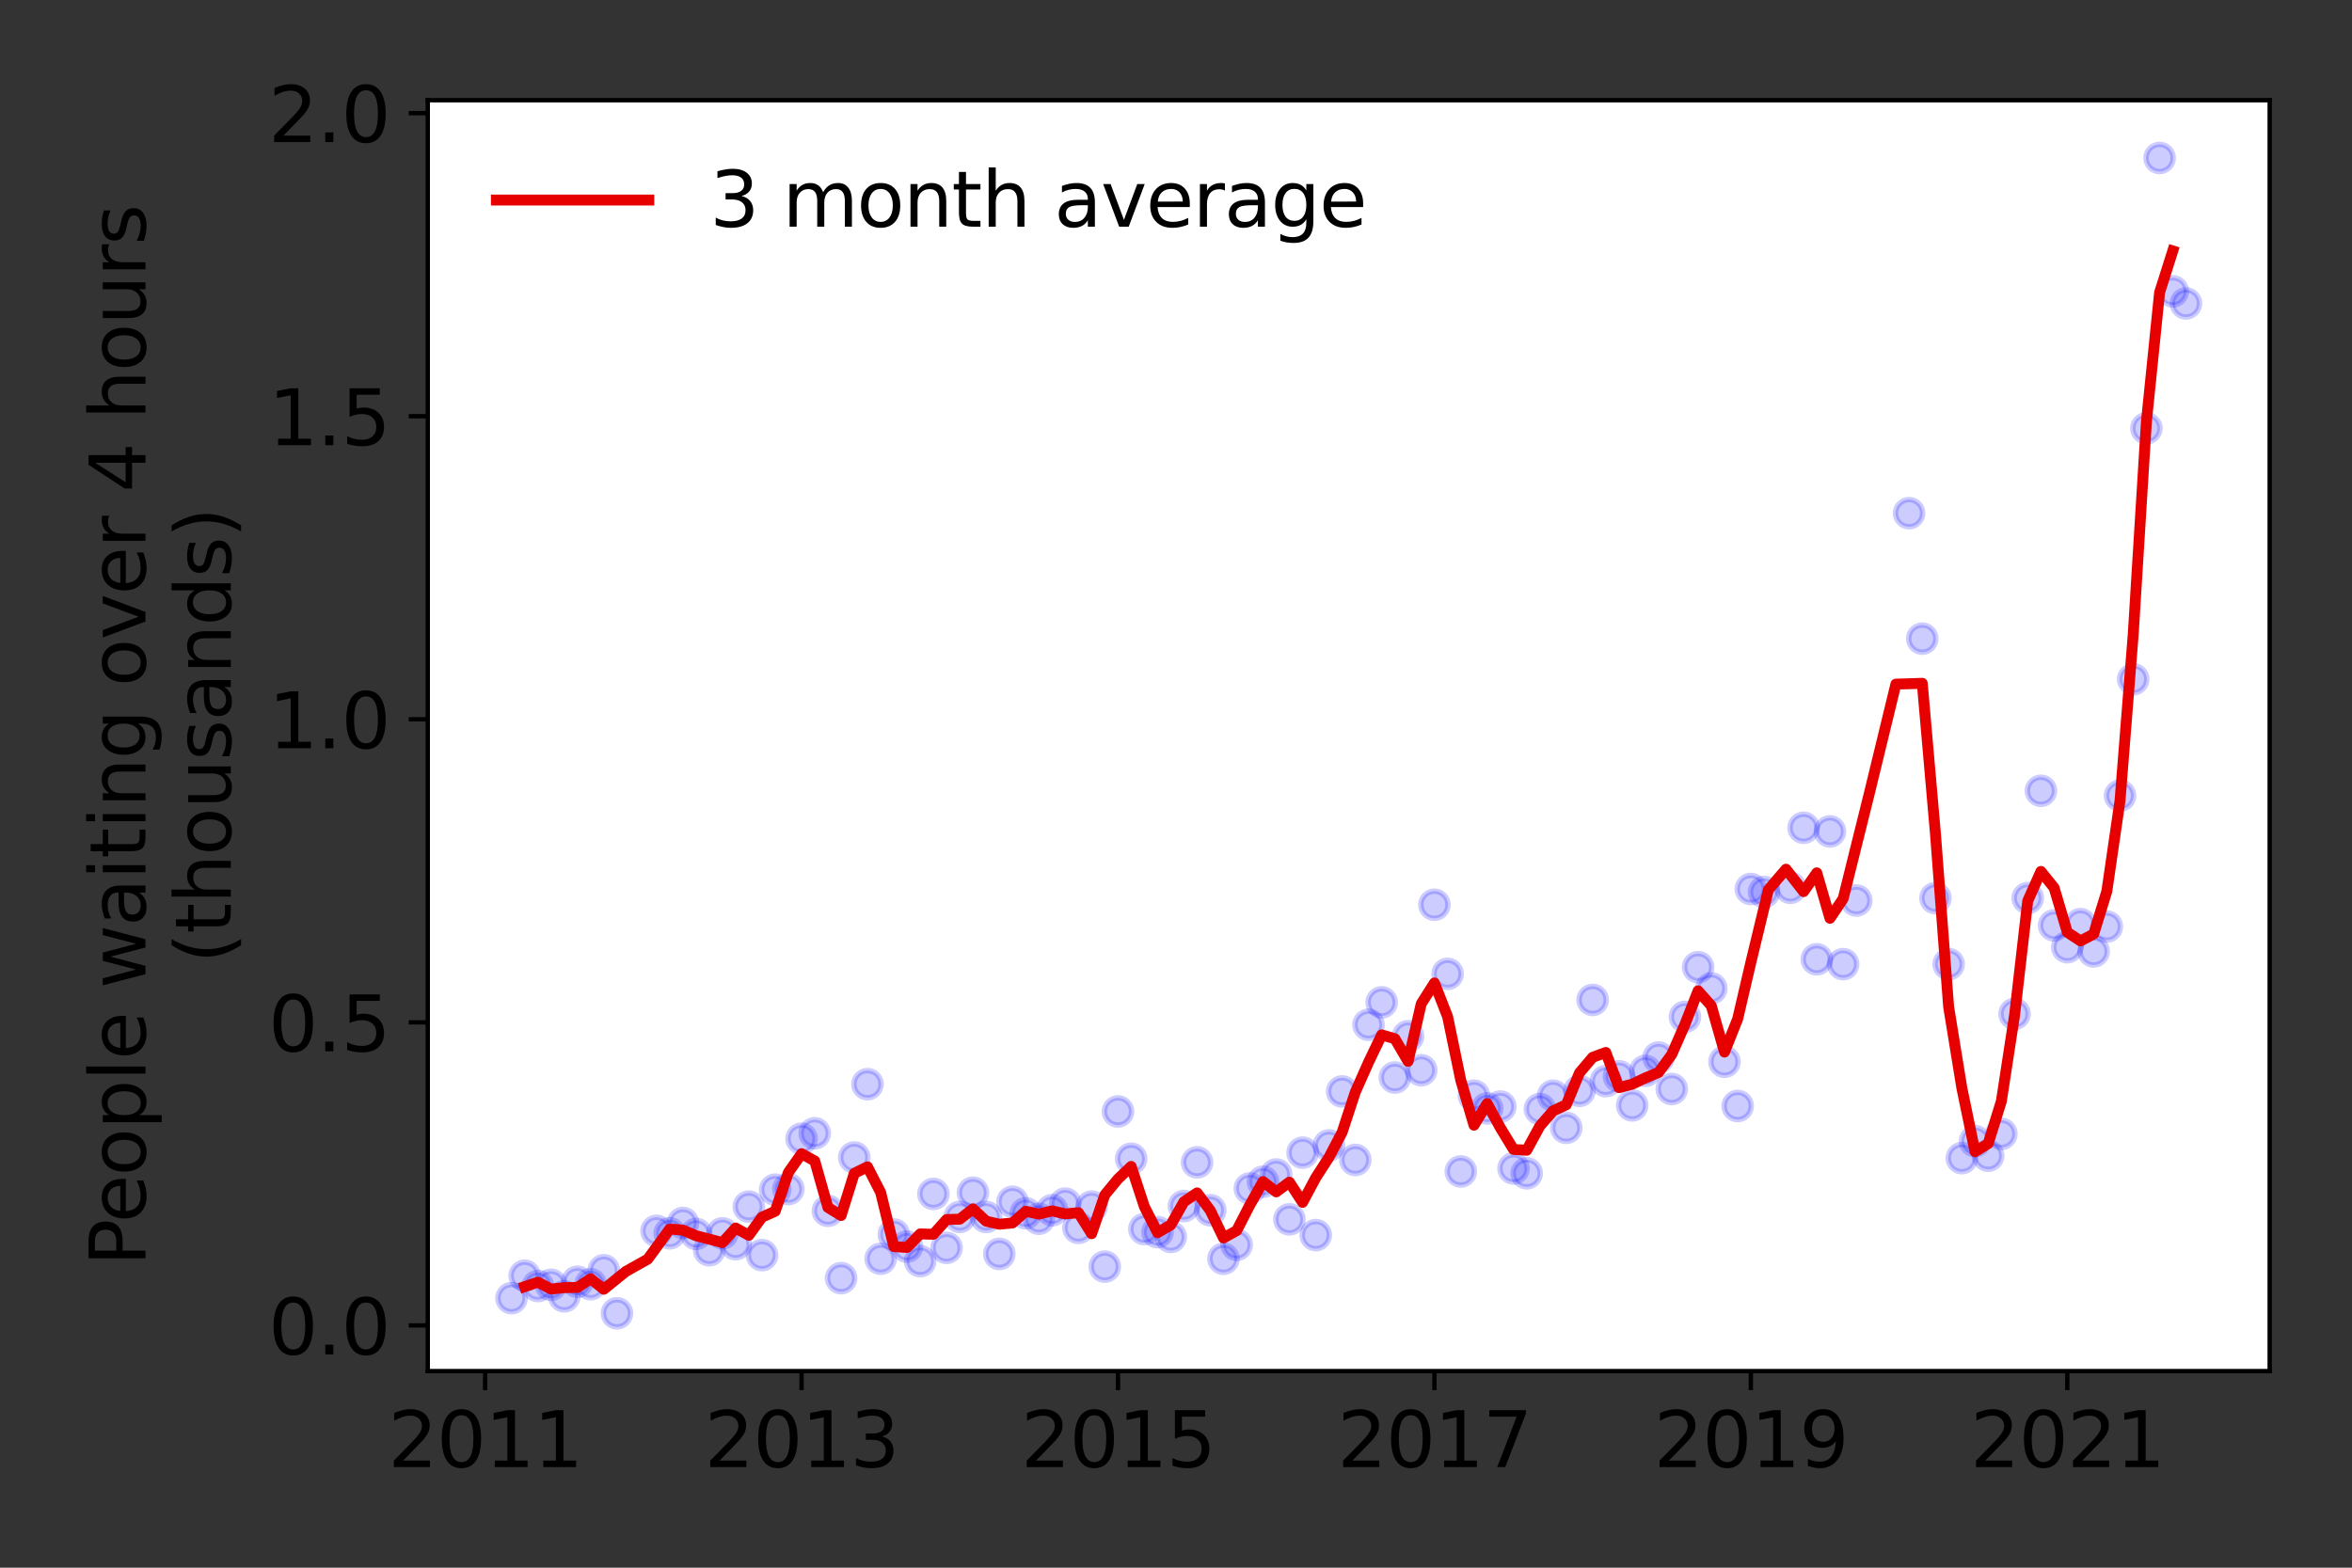 <?xml version="1.0" encoding="utf-8" standalone="no"?>
<!DOCTYPE svg PUBLIC "-//W3C//DTD SVG 1.1//EN"
  "http://www.w3.org/Graphics/SVG/1.1/DTD/svg11.dtd">
<svg height="288pt" version="1.1" viewBox="0 0 432 288" width="432pt" xmlns="http://www.w3.org/2000/svg" xmlns:xlink="http://www.w3.org/1999/xlink">
 <rect x="0" y="0" width="432" height="288" fill="#333333" stroke="none"/>
 <defs>
  <style type="text/css">*{stroke-linecap:butt;stroke-linejoin:round;}</style>
 </defs>
 <g id="figure_1">
  <g id="patch_1">
   <path d="M 0 288 
L 432 288 
L 432 0 
L 0 0 
z
" style="fill:none;"/>
  </g>
  <g id="axes_1">
   <g id="patch_2">
    <path d="M 78.57 251.88 
L 416.88 251.88 
L 416.88 18.411 
L 78.57 18.411 
z
" style="fill:#ffffff;"/>
   </g>
   <g id="matplotlib.axis_1">
    <g id="xtick_1">
     <g id="line2d_1">
      <defs>
       <path d="M 0 0 
L 0 3.5 
" id="m28387ac500" style="stroke:#000000;stroke-width:0.8;"/>
      </defs>
      <g>
       <use style="stroke:#000000;stroke-width:0.8;" x="89.104" xlink:href="#m28387ac500" y="251.88"/>
      </g>
     </g>
     <g id="text_1">
      <!-- 2011 -->
      <g transform="translate(71.289 269.518)scale(0.14 -0.14)">
       <defs>
        <path d="M 1228 531 
L 3431 531 
L 3431 0 
L 469 0 
L 469 531 
Q 828 903 1448 1529 
Q 2069 2156 2228 2338 
Q 2531 2678 2651 2914 
Q 2772 3150 2772 3378 
Q 2772 3750 2511 3984 
Q 2250 4219 1831 4219 
Q 1534 4219 1204 4116 
Q 875 4013 500 3803 
L 500 4441 
Q 881 4594 1212 4672 
Q 1544 4750 1819 4750 
Q 2544 4750 2975 4387 
Q 3406 4025 3406 3419 
Q 3406 3131 3298 2873 
Q 3191 2616 2906 2266 
Q 2828 2175 2409 1742 
Q 1991 1309 1228 531 
z
" id="DejaVuSans-32" transform="scale(0.016)"/>
        <path d="M 2034 4250 
Q 1547 4250 1301 3770 
Q 1056 3291 1056 2328 
Q 1056 1369 1301 889 
Q 1547 409 2034 409 
Q 2525 409 2770 889 
Q 3016 1369 3016 2328 
Q 3016 3291 2770 3770 
Q 2525 4250 2034 4250 
z
M 2034 4750 
Q 2819 4750 3233 4129 
Q 3647 3509 3647 2328 
Q 3647 1150 3233 529 
Q 2819 -91 2034 -91 
Q 1250 -91 836 529 
Q 422 1150 422 2328 
Q 422 3509 836 4129 
Q 1250 4750 2034 4750 
z
" id="DejaVuSans-30" transform="scale(0.016)"/>
        <path d="M 794 531 
L 1825 531 
L 1825 4091 
L 703 3866 
L 703 4441 
L 1819 4666 
L 2450 4666 
L 2450 531 
L 3481 531 
L 3481 0 
L 794 0 
L 794 531 
z
" id="DejaVuSans-31" transform="scale(0.016)"/>
       </defs>
       <use xlink:href="#DejaVuSans-32"/>
       <use x="63.623" xlink:href="#DejaVuSans-30"/>
       <use x="127.246" xlink:href="#DejaVuSans-31"/>
       <use x="190.869" xlink:href="#DejaVuSans-31"/>
      </g>
     </g>
    </g>
    <g id="xtick_2">
     <g id="line2d_2">
      <g>
       <use style="stroke:#000000;stroke-width:0.8;" x="147.225" xlink:href="#m28387ac500" y="251.88"/>
      </g>
     </g>
     <g id="text_2">
      <!-- 2013 -->
      <g transform="translate(129.41 269.518)scale(0.14 -0.14)">
       <defs>
        <path d="M 2597 2516 
Q 3050 2419 3304 2112 
Q 3559 1806 3559 1356 
Q 3559 666 3084 287 
Q 2609 -91 1734 -91 
Q 1441 -91 1130 -33 
Q 819 25 488 141 
L 488 750 
Q 750 597 1062 519 
Q 1375 441 1716 441 
Q 2309 441 2620 675 
Q 2931 909 2931 1356 
Q 2931 1769 2642 2001 
Q 2353 2234 1838 2234 
L 1294 2234 
L 1294 2753 
L 1863 2753 
Q 2328 2753 2575 2939 
Q 2822 3125 2822 3475 
Q 2822 3834 2567 4026 
Q 2313 4219 1838 4219 
Q 1578 4219 1281 4162 
Q 984 4106 628 3988 
L 628 4550 
Q 988 4650 1302 4700 
Q 1616 4750 1894 4750 
Q 2613 4750 3031 4423 
Q 3450 4097 3450 3541 
Q 3450 3153 3228 2886 
Q 3006 2619 2597 2516 
z
" id="DejaVuSans-33" transform="scale(0.016)"/>
       </defs>
       <use xlink:href="#DejaVuSans-32"/>
       <use x="63.623" xlink:href="#DejaVuSans-30"/>
       <use x="127.246" xlink:href="#DejaVuSans-31"/>
       <use x="190.869" xlink:href="#DejaVuSans-33"/>
      </g>
     </g>
    </g>
    <g id="xtick_3">
     <g id="line2d_3">
      <g>
       <use style="stroke:#000000;stroke-width:0.8;" x="205.345" xlink:href="#m28387ac500" y="251.88"/>
      </g>
     </g>
     <g id="text_3">
      <!-- 2015 -->
      <g transform="translate(187.53 269.518)scale(0.14 -0.14)">
       <defs>
        <path d="M 691 4666 
L 3169 4666 
L 3169 4134 
L 1269 4134 
L 1269 2991 
Q 1406 3038 1543 3061 
Q 1681 3084 1819 3084 
Q 2600 3084 3056 2656 
Q 3513 2228 3513 1497 
Q 3513 744 3044 326 
Q 2575 -91 1722 -91 
Q 1428 -91 1123 -41 
Q 819 9 494 109 
L 494 744 
Q 775 591 1075 516 
Q 1375 441 1709 441 
Q 2250 441 2565 725 
Q 2881 1009 2881 1497 
Q 2881 1984 2565 2268 
Q 2250 2553 1709 2553 
Q 1456 2553 1204 2497 
Q 953 2441 691 2322 
L 691 4666 
z
" id="DejaVuSans-35" transform="scale(0.016)"/>
       </defs>
       <use xlink:href="#DejaVuSans-32"/>
       <use x="63.623" xlink:href="#DejaVuSans-30"/>
       <use x="127.246" xlink:href="#DejaVuSans-31"/>
       <use x="190.869" xlink:href="#DejaVuSans-35"/>
      </g>
     </g>
    </g>
    <g id="xtick_4">
     <g id="line2d_4">
      <g>
       <use style="stroke:#000000;stroke-width:0.8;" x="263.466" xlink:href="#m28387ac500" y="251.88"/>
      </g>
     </g>
     <g id="text_4">
      <!-- 2017 -->
      <g transform="translate(245.651 269.518)scale(0.14 -0.14)">
       <defs>
        <path d="M 525 4666 
L 3525 4666 
L 3525 4397 
L 1831 0 
L 1172 0 
L 2766 4134 
L 525 4134 
L 525 4666 
z
" id="DejaVuSans-37" transform="scale(0.016)"/>
       </defs>
       <use xlink:href="#DejaVuSans-32"/>
       <use x="63.623" xlink:href="#DejaVuSans-30"/>
       <use x="127.246" xlink:href="#DejaVuSans-31"/>
       <use x="190.869" xlink:href="#DejaVuSans-37"/>
      </g>
     </g>
    </g>
    <g id="xtick_5">
     <g id="line2d_5">
      <g>
       <use style="stroke:#000000;stroke-width:0.8;" x="321.587" xlink:href="#m28387ac500" y="251.88"/>
      </g>
     </g>
     <g id="text_5">
      <!-- 2019 -->
      <g transform="translate(303.772 269.518)scale(0.14 -0.14)">
       <defs>
        <path d="M 703 97 
L 703 672 
Q 941 559 1184 500 
Q 1428 441 1663 441 
Q 2288 441 2617 861 
Q 2947 1281 2994 2138 
Q 2813 1869 2534 1725 
Q 2256 1581 1919 1581 
Q 1219 1581 811 2004 
Q 403 2428 403 3163 
Q 403 3881 828 4315 
Q 1253 4750 1959 4750 
Q 2769 4750 3195 4129 
Q 3622 3509 3622 2328 
Q 3622 1225 3098 567 
Q 2575 -91 1691 -91 
Q 1453 -91 1209 -44 
Q 966 3 703 97 
z
M 1959 2075 
Q 2384 2075 2632 2365 
Q 2881 2656 2881 3163 
Q 2881 3666 2632 3958 
Q 2384 4250 1959 4250 
Q 1534 4250 1286 3958 
Q 1038 3666 1038 3163 
Q 1038 2656 1286 2365 
Q 1534 2075 1959 2075 
z
" id="DejaVuSans-39" transform="scale(0.016)"/>
       </defs>
       <use xlink:href="#DejaVuSans-32"/>
       <use x="63.623" xlink:href="#DejaVuSans-30"/>
       <use x="127.246" xlink:href="#DejaVuSans-31"/>
       <use x="190.869" xlink:href="#DejaVuSans-39"/>
      </g>
     </g>
    </g>
    <g id="xtick_6">
     <g id="line2d_6">
      <g>
       <use style="stroke:#000000;stroke-width:0.8;" x="379.707" xlink:href="#m28387ac500" y="251.88"/>
      </g>
     </g>
     <g id="text_6">
      <!-- 2021 -->
      <g transform="translate(361.892 269.518)scale(0.14 -0.14)">
       <use xlink:href="#DejaVuSans-32"/>
       <use x="63.623" xlink:href="#DejaVuSans-30"/>
       <use x="127.246" xlink:href="#DejaVuSans-32"/>
       <use x="190.869" xlink:href="#DejaVuSans-31"/>
      </g>
     </g>
    </g>
   </g>
   <g id="matplotlib.axis_2">
    <g id="ytick_1">
     <g id="line2d_7">
      <defs>
       <path d="M 0 0 
L -3.5 0 
" id="m89e9988d38" style="stroke:#000000;stroke-width:0.8;"/>
      </defs>
      <g>
       <use style="stroke:#000000;stroke-width:0.8;" x="78.57" xlink:href="#m89e9988d38" y="243.495"/>
      </g>
     </g>
     <g id="text_7">
      <!-- 0.0 -->
      <g transform="translate(49.306 248.814)scale(0.14 -0.14)">
       <defs>
        <path d="M 684 794 
L 1344 794 
L 1344 0 
L 684 0 
L 684 794 
z
" id="DejaVuSans-2e" transform="scale(0.016)"/>
       </defs>
       <use xlink:href="#DejaVuSans-30"/>
       <use x="63.623" xlink:href="#DejaVuSans-2e"/>
       <use x="95.41" xlink:href="#DejaVuSans-30"/>
      </g>
     </g>
    </g>
    <g id="ytick_2">
     <g id="line2d_8">
      <g>
       <use style="stroke:#000000;stroke-width:0.8;" x="78.57" xlink:href="#m89e9988d38" y="187.817"/>
      </g>
     </g>
     <g id="text_8">
      <!-- 0.5 -->
      <g transform="translate(49.306 193.136)scale(0.14 -0.14)">
       <use xlink:href="#DejaVuSans-30"/>
       <use x="63.623" xlink:href="#DejaVuSans-2e"/>
       <use x="95.41" xlink:href="#DejaVuSans-35"/>
      </g>
     </g>
    </g>
    <g id="ytick_3">
     <g id="line2d_9">
      <g>
       <use style="stroke:#000000;stroke-width:0.8;" x="78.57" xlink:href="#m89e9988d38" y="132.139"/>
      </g>
     </g>
     <g id="text_9">
      <!-- 1.0 -->
      <g transform="translate(49.306 137.458)scale(0.14 -0.14)">
       <use xlink:href="#DejaVuSans-31"/>
       <use x="63.623" xlink:href="#DejaVuSans-2e"/>
       <use x="95.41" xlink:href="#DejaVuSans-30"/>
      </g>
     </g>
    </g>
    <g id="ytick_4">
     <g id="line2d_10">
      <g>
       <use style="stroke:#000000;stroke-width:0.8;" x="78.57" xlink:href="#m89e9988d38" y="76.461"/>
      </g>
     </g>
     <g id="text_10">
      <!-- 1.5 -->
      <g transform="translate(49.306 81.78)scale(0.14 -0.14)">
       <use xlink:href="#DejaVuSans-31"/>
       <use x="63.623" xlink:href="#DejaVuSans-2e"/>
       <use x="95.41" xlink:href="#DejaVuSans-35"/>
      </g>
     </g>
    </g>
    <g id="ytick_5">
     <g id="line2d_11">
      <g>
       <use style="stroke:#000000;stroke-width:0.8;" x="78.57" xlink:href="#m89e9988d38" y="20.783"/>
      </g>
     </g>
     <g id="text_11">
      <!-- 2.0 -->
      <g transform="translate(49.306 26.102)scale(0.14 -0.14)">
       <use xlink:href="#DejaVuSans-32"/>
       <use x="63.623" xlink:href="#DejaVuSans-2e"/>
       <use x="95.41" xlink:href="#DejaVuSans-30"/>
      </g>
     </g>
    </g>
    <g id="text_12">
     <!-- People waiting over 4 hours -->
     <g transform="translate(26.717 232.57)rotate(-90)scale(0.14 -0.14)">
      <defs>
       <path d="M 1259 4147 
L 1259 2394 
L 2053 2394 
Q 2494 2394 2734 2622 
Q 2975 2850 2975 3272 
Q 2975 3691 2734 3919 
Q 2494 4147 2053 4147 
L 1259 4147 
z
M 628 4666 
L 2053 4666 
Q 2838 4666 3239 4311 
Q 3641 3956 3641 3272 
Q 3641 2581 3239 2228 
Q 2838 1875 2053 1875 
L 1259 1875 
L 1259 0 
L 628 0 
L 628 4666 
z
" id="DejaVuSans-50" transform="scale(0.016)"/>
       <path d="M 3597 1894 
L 3597 1613 
L 953 1613 
Q 991 1019 1311 708 
Q 1631 397 2203 397 
Q 2534 397 2845 478 
Q 3156 559 3463 722 
L 3463 178 
Q 3153 47 2828 -22 
Q 2503 -91 2169 -91 
Q 1331 -91 842 396 
Q 353 884 353 1716 
Q 353 2575 817 3079 
Q 1281 3584 2069 3584 
Q 2775 3584 3186 3129 
Q 3597 2675 3597 1894 
z
M 3022 2063 
Q 3016 2534 2758 2815 
Q 2500 3097 2075 3097 
Q 1594 3097 1305 2825 
Q 1016 2553 972 2059 
L 3022 2063 
z
" id="DejaVuSans-65" transform="scale(0.016)"/>
       <path d="M 1959 3097 
Q 1497 3097 1228 2736 
Q 959 2375 959 1747 
Q 959 1119 1226 758 
Q 1494 397 1959 397 
Q 2419 397 2687 759 
Q 2956 1122 2956 1747 
Q 2956 2369 2687 2733 
Q 2419 3097 1959 3097 
z
M 1959 3584 
Q 2709 3584 3137 3096 
Q 3566 2609 3566 1747 
Q 3566 888 3137 398 
Q 2709 -91 1959 -91 
Q 1206 -91 779 398 
Q 353 888 353 1747 
Q 353 2609 779 3096 
Q 1206 3584 1959 3584 
z
" id="DejaVuSans-6f" transform="scale(0.016)"/>
       <path d="M 1159 525 
L 1159 -1331 
L 581 -1331 
L 581 3500 
L 1159 3500 
L 1159 2969 
Q 1341 3281 1617 3432 
Q 1894 3584 2278 3584 
Q 2916 3584 3314 3078 
Q 3713 2572 3713 1747 
Q 3713 922 3314 415 
Q 2916 -91 2278 -91 
Q 1894 -91 1617 61 
Q 1341 213 1159 525 
z
M 3116 1747 
Q 3116 2381 2855 2742 
Q 2594 3103 2138 3103 
Q 1681 3103 1420 2742 
Q 1159 2381 1159 1747 
Q 1159 1113 1420 752 
Q 1681 391 2138 391 
Q 2594 391 2855 752 
Q 3116 1113 3116 1747 
z
" id="DejaVuSans-70" transform="scale(0.016)"/>
       <path d="M 603 4863 
L 1178 4863 
L 1178 0 
L 603 0 
L 603 4863 
z
" id="DejaVuSans-6c" transform="scale(0.016)"/>
       <path id="DejaVuSans-20" transform="scale(0.016)"/>
       <path d="M 269 3500 
L 844 3500 
L 1563 769 
L 2278 3500 
L 2956 3500 
L 3675 769 
L 4391 3500 
L 4966 3500 
L 4050 0 
L 3372 0 
L 2619 2869 
L 1863 0 
L 1184 0 
L 269 3500 
z
" id="DejaVuSans-77" transform="scale(0.016)"/>
       <path d="M 2194 1759 
Q 1497 1759 1228 1600 
Q 959 1441 959 1056 
Q 959 750 1161 570 
Q 1363 391 1709 391 
Q 2188 391 2477 730 
Q 2766 1069 2766 1631 
L 2766 1759 
L 2194 1759 
z
M 3341 1997 
L 3341 0 
L 2766 0 
L 2766 531 
Q 2569 213 2275 61 
Q 1981 -91 1556 -91 
Q 1019 -91 701 211 
Q 384 513 384 1019 
Q 384 1609 779 1909 
Q 1175 2209 1959 2209 
L 2766 2209 
L 2766 2266 
Q 2766 2663 2505 2880 
Q 2244 3097 1772 3097 
Q 1472 3097 1187 3025 
Q 903 2953 641 2809 
L 641 3341 
Q 956 3463 1253 3523 
Q 1550 3584 1831 3584 
Q 2591 3584 2966 3190 
Q 3341 2797 3341 1997 
z
" id="DejaVuSans-61" transform="scale(0.016)"/>
       <path d="M 603 3500 
L 1178 3500 
L 1178 0 
L 603 0 
L 603 3500 
z
M 603 4863 
L 1178 4863 
L 1178 4134 
L 603 4134 
L 603 4863 
z
" id="DejaVuSans-69" transform="scale(0.016)"/>
       <path d="M 1172 4494 
L 1172 3500 
L 2356 3500 
L 2356 3053 
L 1172 3053 
L 1172 1153 
Q 1172 725 1289 603 
Q 1406 481 1766 481 
L 2356 481 
L 2356 0 
L 1766 0 
Q 1100 0 847 248 
Q 594 497 594 1153 
L 594 3053 
L 172 3053 
L 172 3500 
L 594 3500 
L 594 4494 
L 1172 4494 
z
" id="DejaVuSans-74" transform="scale(0.016)"/>
       <path d="M 3513 2113 
L 3513 0 
L 2938 0 
L 2938 2094 
Q 2938 2591 2744 2837 
Q 2550 3084 2163 3084 
Q 1697 3084 1428 2787 
Q 1159 2491 1159 1978 
L 1159 0 
L 581 0 
L 581 3500 
L 1159 3500 
L 1159 2956 
Q 1366 3272 1645 3428 
Q 1925 3584 2291 3584 
Q 2894 3584 3203 3211 
Q 3513 2838 3513 2113 
z
" id="DejaVuSans-6e" transform="scale(0.016)"/>
       <path d="M 2906 1791 
Q 2906 2416 2648 2759 
Q 2391 3103 1925 3103 
Q 1463 3103 1205 2759 
Q 947 2416 947 1791 
Q 947 1169 1205 825 
Q 1463 481 1925 481 
Q 2391 481 2648 825 
Q 2906 1169 2906 1791 
z
M 3481 434 
Q 3481 -459 3084 -895 
Q 2688 -1331 1869 -1331 
Q 1566 -1331 1297 -1286 
Q 1028 -1241 775 -1147 
L 775 -588 
Q 1028 -725 1275 -790 
Q 1522 -856 1778 -856 
Q 2344 -856 2625 -561 
Q 2906 -266 2906 331 
L 2906 616 
Q 2728 306 2450 153 
Q 2172 0 1784 0 
Q 1141 0 747 490 
Q 353 981 353 1791 
Q 353 2603 747 3093 
Q 1141 3584 1784 3584 
Q 2172 3584 2450 3431 
Q 2728 3278 2906 2969 
L 2906 3500 
L 3481 3500 
L 3481 434 
z
" id="DejaVuSans-67" transform="scale(0.016)"/>
       <path d="M 191 3500 
L 800 3500 
L 1894 563 
L 2988 3500 
L 3597 3500 
L 2284 0 
L 1503 0 
L 191 3500 
z
" id="DejaVuSans-76" transform="scale(0.016)"/>
       <path d="M 2631 2963 
Q 2534 3019 2420 3045 
Q 2306 3072 2169 3072 
Q 1681 3072 1420 2755 
Q 1159 2438 1159 1844 
L 1159 0 
L 581 0 
L 581 3500 
L 1159 3500 
L 1159 2956 
Q 1341 3275 1631 3429 
Q 1922 3584 2338 3584 
Q 2397 3584 2469 3576 
Q 2541 3569 2628 3553 
L 2631 2963 
z
" id="DejaVuSans-72" transform="scale(0.016)"/>
       <path d="M 2419 4116 
L 825 1625 
L 2419 1625 
L 2419 4116 
z
M 2253 4666 
L 3047 4666 
L 3047 1625 
L 3713 1625 
L 3713 1100 
L 3047 1100 
L 3047 0 
L 2419 0 
L 2419 1100 
L 313 1100 
L 313 1709 
L 2253 4666 
z
" id="DejaVuSans-34" transform="scale(0.016)"/>
       <path d="M 3513 2113 
L 3513 0 
L 2938 0 
L 2938 2094 
Q 2938 2591 2744 2837 
Q 2550 3084 2163 3084 
Q 1697 3084 1428 2787 
Q 1159 2491 1159 1978 
L 1159 0 
L 581 0 
L 581 4863 
L 1159 4863 
L 1159 2956 
Q 1366 3272 1645 3428 
Q 1925 3584 2291 3584 
Q 2894 3584 3203 3211 
Q 3513 2838 3513 2113 
z
" id="DejaVuSans-68" transform="scale(0.016)"/>
       <path d="M 544 1381 
L 544 3500 
L 1119 3500 
L 1119 1403 
Q 1119 906 1312 657 
Q 1506 409 1894 409 
Q 2359 409 2629 706 
Q 2900 1003 2900 1516 
L 2900 3500 
L 3475 3500 
L 3475 0 
L 2900 0 
L 2900 538 
Q 2691 219 2414 64 
Q 2138 -91 1772 -91 
Q 1169 -91 856 284 
Q 544 659 544 1381 
z
M 1991 3584 
L 1991 3584 
z
" id="DejaVuSans-75" transform="scale(0.016)"/>
       <path d="M 2834 3397 
L 2834 2853 
Q 2591 2978 2328 3040 
Q 2066 3103 1784 3103 
Q 1356 3103 1142 2972 
Q 928 2841 928 2578 
Q 928 2378 1081 2264 
Q 1234 2150 1697 2047 
L 1894 2003 
Q 2506 1872 2764 1633 
Q 3022 1394 3022 966 
Q 3022 478 2636 193 
Q 2250 -91 1575 -91 
Q 1294 -91 989 -36 
Q 684 19 347 128 
L 347 722 
Q 666 556 975 473 
Q 1284 391 1588 391 
Q 1994 391 2212 530 
Q 2431 669 2431 922 
Q 2431 1156 2273 1281 
Q 2116 1406 1581 1522 
L 1381 1569 
Q 847 1681 609 1914 
Q 372 2147 372 2553 
Q 372 3047 722 3315 
Q 1072 3584 1716 3584 
Q 2034 3584 2315 3537 
Q 2597 3491 2834 3397 
z
" id="DejaVuSans-73" transform="scale(0.016)"/>
      </defs>
      <use xlink:href="#DejaVuSans-50"/>
      <use x="56.678" xlink:href="#DejaVuSans-65"/>
      <use x="118.201" xlink:href="#DejaVuSans-6f"/>
      <use x="179.383" xlink:href="#DejaVuSans-70"/>
      <use x="242.859" xlink:href="#DejaVuSans-6c"/>
      <use x="270.643" xlink:href="#DejaVuSans-65"/>
      <use x="332.166" xlink:href="#DejaVuSans-20"/>
      <use x="363.953" xlink:href="#DejaVuSans-77"/>
      <use x="445.74" xlink:href="#DejaVuSans-61"/>
      <use x="507.02" xlink:href="#DejaVuSans-69"/>
      <use x="534.803" xlink:href="#DejaVuSans-74"/>
      <use x="574.012" xlink:href="#DejaVuSans-69"/>
      <use x="601.795" xlink:href="#DejaVuSans-6e"/>
      <use x="665.174" xlink:href="#DejaVuSans-67"/>
      <use x="728.65" xlink:href="#DejaVuSans-20"/>
      <use x="760.438" xlink:href="#DejaVuSans-6f"/>
      <use x="821.619" xlink:href="#DejaVuSans-76"/>
      <use x="880.799" xlink:href="#DejaVuSans-65"/>
      <use x="942.322" xlink:href="#DejaVuSans-72"/>
      <use x="983.436" xlink:href="#DejaVuSans-20"/>
      <use x="1015.223" xlink:href="#DejaVuSans-34"/>
      <use x="1078.846" xlink:href="#DejaVuSans-20"/>
      <use x="1110.633" xlink:href="#DejaVuSans-68"/>
      <use x="1174.012" xlink:href="#DejaVuSans-6f"/>
      <use x="1235.193" xlink:href="#DejaVuSans-75"/>
      <use x="1298.572" xlink:href="#DejaVuSans-72"/>
      <use x="1339.686" xlink:href="#DejaVuSans-73"/>
     </g>
     <!-- (thousands) -->
     <g transform="translate(42.394 176.97)rotate(-90)scale(0.14 -0.14)">
      <defs>
       <path d="M 1984 4856 
Q 1566 4138 1362 3434 
Q 1159 2731 1159 2009 
Q 1159 1288 1364 580 
Q 1569 -128 1984 -844 
L 1484 -844 
Q 1016 -109 783 600 
Q 550 1309 550 2009 
Q 550 2706 781 3412 
Q 1013 4119 1484 4856 
L 1984 4856 
z
" id="DejaVuSans-28" transform="scale(0.016)"/>
       <path d="M 2906 2969 
L 2906 4863 
L 3481 4863 
L 3481 0 
L 2906 0 
L 2906 525 
Q 2725 213 2448 61 
Q 2172 -91 1784 -91 
Q 1150 -91 751 415 
Q 353 922 353 1747 
Q 353 2572 751 3078 
Q 1150 3584 1784 3584 
Q 2172 3584 2448 3432 
Q 2725 3281 2906 2969 
z
M 947 1747 
Q 947 1113 1208 752 
Q 1469 391 1925 391 
Q 2381 391 2643 752 
Q 2906 1113 2906 1747 
Q 2906 2381 2643 2742 
Q 2381 3103 1925 3103 
Q 1469 3103 1208 2742 
Q 947 2381 947 1747 
z
" id="DejaVuSans-64" transform="scale(0.016)"/>
       <path d="M 513 4856 
L 1013 4856 
Q 1481 4119 1714 3412 
Q 1947 2706 1947 2009 
Q 1947 1309 1714 600 
Q 1481 -109 1013 -844 
L 513 -844 
Q 928 -128 1133 580 
Q 1338 1288 1338 2009 
Q 1338 2731 1133 3434 
Q 928 4138 513 4856 
z
" id="DejaVuSans-29" transform="scale(0.016)"/>
      </defs>
      <use xlink:href="#DejaVuSans-28"/>
      <use x="39.014" xlink:href="#DejaVuSans-74"/>
      <use x="78.223" xlink:href="#DejaVuSans-68"/>
      <use x="141.602" xlink:href="#DejaVuSans-6f"/>
      <use x="202.783" xlink:href="#DejaVuSans-75"/>
      <use x="266.162" xlink:href="#DejaVuSans-73"/>
      <use x="318.262" xlink:href="#DejaVuSans-61"/>
      <use x="379.541" xlink:href="#DejaVuSans-6e"/>
      <use x="442.92" xlink:href="#DejaVuSans-64"/>
      <use x="506.396" xlink:href="#DejaVuSans-73"/>
      <use x="558.496" xlink:href="#DejaVuSans-29"/>
     </g>
    </g>
   </g>
   <g id="line2d_12">
    <defs>
     <path d="M 0 2.5 
C 0.663 2.5 1.299 2.237 1.768 1.768 
C 2.237 1.299 2.5 0.663 2.5 0 
C 2.5 -0.663 2.237 -1.299 1.768 -1.768 
C 1.299 -2.237 0.663 -2.5 0 -2.5 
C -0.663 -2.5 -1.299 -2.237 -1.768 -1.768 
C -2.237 -1.299 -2.5 -0.663 -2.5 0 
C -2.5 0.663 -2.237 1.299 -1.768 1.768 
C -1.299 2.237 -0.663 2.5 0 2.5 
z
" id="m5c1f8ce751" style="stroke:#0000ff;stroke-opacity:0.2;"/>
    </defs>
    <g clip-path="url(#p4cdb4e57e6)">
     <use style="fill:#0000ff;fill-opacity:0.2;stroke:#0000ff;stroke-opacity:0.2;" x="401.502" xlink:href="#m5c1f8ce751" y="55.749"/>
     <use style="fill:#0000ff;fill-opacity:0.2;stroke:#0000ff;stroke-opacity:0.2;" x="399.081" xlink:href="#m5c1f8ce751" y="53.522"/>
     <use style="fill:#0000ff;fill-opacity:0.2;stroke:#0000ff;stroke-opacity:0.2;" x="396.659" xlink:href="#m5c1f8ce751" y="29.023"/>
     <use style="fill:#0000ff;fill-opacity:0.2;stroke:#0000ff;stroke-opacity:0.2;" x="394.237" xlink:href="#m5c1f8ce751" y="78.688"/>
     <use style="fill:#0000ff;fill-opacity:0.2;stroke:#0000ff;stroke-opacity:0.2;" x="391.816" xlink:href="#m5c1f8ce751" y="124.789"/>
     <use style="fill:#0000ff;fill-opacity:0.2;stroke:#0000ff;stroke-opacity:0.2;" x="389.394" xlink:href="#m5c1f8ce751" y="146.17"/>
     <use style="fill:#0000ff;fill-opacity:0.2;stroke:#0000ff;stroke-opacity:0.2;" x="386.972" xlink:href="#m5c1f8ce751" y="170.223"/>
     <use style="fill:#0000ff;fill-opacity:0.2;stroke:#0000ff;stroke-opacity:0.2;" x="384.55" xlink:href="#m5c1f8ce751" y="174.788"/>
     <use style="fill:#0000ff;fill-opacity:0.2;stroke:#0000ff;stroke-opacity:0.2;" x="382.129" xlink:href="#m5c1f8ce751" y="169.777"/>
     <use style="fill:#0000ff;fill-opacity:0.2;stroke:#0000ff;stroke-opacity:0.2;" x="379.707" xlink:href="#m5c1f8ce751" y="174.009"/>
     <use style="fill:#0000ff;fill-opacity:0.2;stroke:#0000ff;stroke-opacity:0.2;" x="377.285" xlink:href="#m5c1f8ce751" y="170"/>
     <use style="fill:#0000ff;fill-opacity:0.2;stroke:#0000ff;stroke-opacity:0.2;" x="374.864" xlink:href="#m5c1f8ce751" y="145.279"/>
     <use style="fill:#0000ff;fill-opacity:0.2;stroke:#0000ff;stroke-opacity:0.2;" x="372.442" xlink:href="#m5c1f8ce751" y="164.989"/>
     <use style="fill:#0000ff;fill-opacity:0.2;stroke:#0000ff;stroke-opacity:0.2;" x="370.02" xlink:href="#m5c1f8ce751" y="186.258"/>
     <use style="fill:#0000ff;fill-opacity:0.2;stroke:#0000ff;stroke-opacity:0.2;" x="367.599" xlink:href="#m5c1f8ce751" y="208.306"/>
     <use style="fill:#0000ff;fill-opacity:0.2;stroke:#0000ff;stroke-opacity:0.2;" x="365.177" xlink:href="#m5c1f8ce751" y="212.315"/>
     <use style="fill:#0000ff;fill-opacity:0.2;stroke:#0000ff;stroke-opacity:0.2;" x="362.755" xlink:href="#m5c1f8ce751" y="209.643"/>
     <use style="fill:#0000ff;fill-opacity:0.2;stroke:#0000ff;stroke-opacity:0.2;" x="360.334" xlink:href="#m5c1f8ce751" y="212.761"/>
     <use style="fill:#0000ff;fill-opacity:0.2;stroke:#0000ff;stroke-opacity:0.2;" x="357.912" xlink:href="#m5c1f8ce751" y="177.127"/>
     <use style="fill:#0000ff;fill-opacity:0.2;stroke:#0000ff;stroke-opacity:0.2;" x="355.49" xlink:href="#m5c1f8ce751" y="164.989"/>
     <use style="fill:#0000ff;fill-opacity:0.2;stroke:#0000ff;stroke-opacity:0.2;" x="353.068" xlink:href="#m5c1f8ce751" y="117.329"/>
     <use style="fill:#0000ff;fill-opacity:0.2;stroke:#0000ff;stroke-opacity:0.2;" x="350.647" xlink:href="#m5c1f8ce751" y="94.278"/>
     <use style="fill:#0000ff;fill-opacity:0.2;stroke:#0000ff;stroke-opacity:0.2;" x="340.96" xlink:href="#m5c1f8ce751" y="165.434"/>
     <use style="fill:#0000ff;fill-opacity:0.2;stroke:#0000ff;stroke-opacity:0.2;" x="338.538" xlink:href="#m5c1f8ce751" y="177.127"/>
     <use style="fill:#0000ff;fill-opacity:0.2;stroke:#0000ff;stroke-opacity:0.2;" x="336.117" xlink:href="#m5c1f8ce751" y="152.74"/>
     <use style="fill:#0000ff;fill-opacity:0.2;stroke:#0000ff;stroke-opacity:0.2;" x="333.695" xlink:href="#m5c1f8ce751" y="176.236"/>
     <use style="fill:#0000ff;fill-opacity:0.2;stroke:#0000ff;stroke-opacity:0.2;" x="331.273" xlink:href="#m5c1f8ce751" y="152.072"/>
     <use style="fill:#0000ff;fill-opacity:0.2;stroke:#0000ff;stroke-opacity:0.2;" x="328.852" xlink:href="#m5c1f8ce751" y="163.096"/>
     <use style="fill:#0000ff;fill-opacity:0.2;stroke:#0000ff;stroke-opacity:0.2;" x="324.008" xlink:href="#m5c1f8ce751" y="163.875"/>
     <use style="fill:#0000ff;fill-opacity:0.2;stroke:#0000ff;stroke-opacity:0.2;" x="321.587" xlink:href="#m5c1f8ce751" y="163.319"/>
     <use style="fill:#0000ff;fill-opacity:0.2;stroke:#0000ff;stroke-opacity:0.2;" x="319.165" xlink:href="#m5c1f8ce751" y="203.184"/>
     <use style="fill:#0000ff;fill-opacity:0.2;stroke:#0000ff;stroke-opacity:0.2;" x="316.743" xlink:href="#m5c1f8ce751" y="195.055"/>
     <use style="fill:#0000ff;fill-opacity:0.2;stroke:#0000ff;stroke-opacity:0.2;" x="314.321" xlink:href="#m5c1f8ce751" y="181.581"/>
     <use style="fill:#0000ff;fill-opacity:0.2;stroke:#0000ff;stroke-opacity:0.2;" x="311.9" xlink:href="#m5c1f8ce751" y="177.683"/>
     <use style="fill:#0000ff;fill-opacity:0.2;stroke:#0000ff;stroke-opacity:0.2;" x="309.478" xlink:href="#m5c1f8ce751" y="186.815"/>
     <use style="fill:#0000ff;fill-opacity:0.2;stroke:#0000ff;stroke-opacity:0.2;" x="307.056" xlink:href="#m5c1f8ce751" y="200.066"/>
     <use style="fill:#0000ff;fill-opacity:0.2;stroke:#0000ff;stroke-opacity:0.2;" x="304.635" xlink:href="#m5c1f8ce751" y="194.276"/>
     <use style="fill:#0000ff;fill-opacity:0.2;stroke:#0000ff;stroke-opacity:0.2;" x="302.213" xlink:href="#m5c1f8ce751" y="196.725"/>
     <use style="fill:#0000ff;fill-opacity:0.2;stroke:#0000ff;stroke-opacity:0.2;" x="299.791" xlink:href="#m5c1f8ce751" y="203.073"/>
     <use style="fill:#0000ff;fill-opacity:0.2;stroke:#0000ff;stroke-opacity:0.2;" x="297.37" xlink:href="#m5c1f8ce751" y="197.728"/>
     <use style="fill:#0000ff;fill-opacity:0.2;stroke:#0000ff;stroke-opacity:0.2;" x="294.948" xlink:href="#m5c1f8ce751" y="198.618"/>
     <use style="fill:#0000ff;fill-opacity:0.2;stroke:#0000ff;stroke-opacity:0.2;" x="292.526" xlink:href="#m5c1f8ce751" y="183.697"/>
     <use style="fill:#0000ff;fill-opacity:0.2;stroke:#0000ff;stroke-opacity:0.2;" x="290.105" xlink:href="#m5c1f8ce751" y="200.4"/>
     <use style="fill:#0000ff;fill-opacity:0.2;stroke:#0000ff;stroke-opacity:0.2;" x="287.683" xlink:href="#m5c1f8ce751" y="207.193"/>
     <use style="fill:#0000ff;fill-opacity:0.2;stroke:#0000ff;stroke-opacity:0.2;" x="285.261" xlink:href="#m5c1f8ce751" y="201.291"/>
     <use style="fill:#0000ff;fill-opacity:0.2;stroke:#0000ff;stroke-opacity:0.2;" x="282.839" xlink:href="#m5c1f8ce751" y="203.741"/>
     <use style="fill:#0000ff;fill-opacity:0.2;stroke:#0000ff;stroke-opacity:0.2;" x="280.418" xlink:href="#m5c1f8ce751" y="215.545"/>
     <use style="fill:#0000ff;fill-opacity:0.2;stroke:#0000ff;stroke-opacity:0.2;" x="277.996" xlink:href="#m5c1f8ce751" y="214.654"/>
     <use style="fill:#0000ff;fill-opacity:0.2;stroke:#0000ff;stroke-opacity:0.2;" x="275.574" xlink:href="#m5c1f8ce751" y="203.295"/>
     <use style="fill:#0000ff;fill-opacity:0.2;stroke:#0000ff;stroke-opacity:0.2;" x="273.153" xlink:href="#m5c1f8ce751" y="203.629"/>
     <use style="fill:#0000ff;fill-opacity:0.2;stroke:#0000ff;stroke-opacity:0.2;" x="270.731" xlink:href="#m5c1f8ce751" y="201.291"/>
     <use style="fill:#0000ff;fill-opacity:0.2;stroke:#0000ff;stroke-opacity:0.2;" x="268.309" xlink:href="#m5c1f8ce751" y="215.21"/>
     <use style="fill:#0000ff;fill-opacity:0.2;stroke:#0000ff;stroke-opacity:0.2;" x="265.888" xlink:href="#m5c1f8ce751" y="178.908"/>
     <use style="fill:#0000ff;fill-opacity:0.2;stroke:#0000ff;stroke-opacity:0.2;" x="263.466" xlink:href="#m5c1f8ce751" y="166.214"/>
     <use style="fill:#0000ff;fill-opacity:0.2;stroke:#0000ff;stroke-opacity:0.2;" x="261.044" xlink:href="#m5c1f8ce751" y="196.614"/>
     <use style="fill:#0000ff;fill-opacity:0.2;stroke:#0000ff;stroke-opacity:0.2;" x="258.623" xlink:href="#m5c1f8ce751" y="190.378"/>
     <use style="fill:#0000ff;fill-opacity:0.2;stroke:#0000ff;stroke-opacity:0.2;" x="256.201" xlink:href="#m5c1f8ce751" y="197.95"/>
     <use style="fill:#0000ff;fill-opacity:0.2;stroke:#0000ff;stroke-opacity:0.2;" x="253.779" xlink:href="#m5c1f8ce751" y="184.142"/>
     <use style="fill:#0000ff;fill-opacity:0.2;stroke:#0000ff;stroke-opacity:0.2;" x="251.358" xlink:href="#m5c1f8ce751" y="188.262"/>
     <use style="fill:#0000ff;fill-opacity:0.2;stroke:#0000ff;stroke-opacity:0.2;" x="248.936" xlink:href="#m5c1f8ce751" y="213.095"/>
     <use style="fill:#0000ff;fill-opacity:0.2;stroke:#0000ff;stroke-opacity:0.2;" x="246.514" xlink:href="#m5c1f8ce751" y="200.511"/>
     <use style="fill:#0000ff;fill-opacity:0.2;stroke:#0000ff;stroke-opacity:0.2;" x="244.092" xlink:href="#m5c1f8ce751" y="210.422"/>
     <use style="fill:#0000ff;fill-opacity:0.2;stroke:#0000ff;stroke-opacity:0.2;" x="241.671" xlink:href="#m5c1f8ce751" y="226.903"/>
     <use style="fill:#0000ff;fill-opacity:0.2;stroke:#0000ff;stroke-opacity:0.2;" x="239.249" xlink:href="#m5c1f8ce751" y="211.758"/>
     <use style="fill:#0000ff;fill-opacity:0.2;stroke:#0000ff;stroke-opacity:0.2;" x="236.827" xlink:href="#m5c1f8ce751" y="224.008"/>
     <use style="fill:#0000ff;fill-opacity:0.2;stroke:#0000ff;stroke-opacity:0.2;" x="234.406" xlink:href="#m5c1f8ce751" y="215.767"/>
     <use style="fill:#0000ff;fill-opacity:0.2;stroke:#0000ff;stroke-opacity:0.2;" x="231.984" xlink:href="#m5c1f8ce751" y="217.104"/>
     <use style="fill:#0000ff;fill-opacity:0.2;stroke:#0000ff;stroke-opacity:0.2;" x="229.562" xlink:href="#m5c1f8ce751" y="218.328"/>
     <use style="fill:#0000ff;fill-opacity:0.2;stroke:#0000ff;stroke-opacity:0.2;" x="227.141" xlink:href="#m5c1f8ce751" y="228.685"/>
     <use style="fill:#0000ff;fill-opacity:0.2;stroke:#0000ff;stroke-opacity:0.2;" x="224.719" xlink:href="#m5c1f8ce751" y="231.246"/>
     <use style="fill:#0000ff;fill-opacity:0.2;stroke:#0000ff;stroke-opacity:0.2;" x="222.297" xlink:href="#m5c1f8ce751" y="222.337"/>
     <use style="fill:#0000ff;fill-opacity:0.2;stroke:#0000ff;stroke-opacity:0.2;" x="219.876" xlink:href="#m5c1f8ce751" y="213.54"/>
     <use style="fill:#0000ff;fill-opacity:0.2;stroke:#0000ff;stroke-opacity:0.2;" x="217.454" xlink:href="#m5c1f8ce751" y="221.558"/>
     <use style="fill:#0000ff;fill-opacity:0.2;stroke:#0000ff;stroke-opacity:0.2;" x="215.032" xlink:href="#m5c1f8ce751" y="227.237"/>
     <use style="fill:#0000ff;fill-opacity:0.2;stroke:#0000ff;stroke-opacity:0.2;" x="212.611" xlink:href="#m5c1f8ce751" y="226.346"/>
     <use style="fill:#0000ff;fill-opacity:0.2;stroke:#0000ff;stroke-opacity:0.2;" x="210.189" xlink:href="#m5c1f8ce751" y="225.789"/>
     <use style="fill:#0000ff;fill-opacity:0.2;stroke:#0000ff;stroke-opacity:0.2;" x="207.767" xlink:href="#m5c1f8ce751" y="212.872"/>
     <use style="fill:#0000ff;fill-opacity:0.2;stroke:#0000ff;stroke-opacity:0.2;" x="205.345" xlink:href="#m5c1f8ce751" y="204.186"/>
     <use style="fill:#0000ff;fill-opacity:0.2;stroke:#0000ff;stroke-opacity:0.2;" x="202.924" xlink:href="#m5c1f8ce751" y="232.693"/>
     <use style="fill:#0000ff;fill-opacity:0.2;stroke:#0000ff;stroke-opacity:0.2;" x="200.502" xlink:href="#m5c1f8ce751" y="221.669"/>
     <use style="fill:#0000ff;fill-opacity:0.2;stroke:#0000ff;stroke-opacity:0.2;" x="198.08" xlink:href="#m5c1f8ce751" y="225.567"/>
     <use style="fill:#0000ff;fill-opacity:0.2;stroke:#0000ff;stroke-opacity:0.2;" x="195.659" xlink:href="#m5c1f8ce751" y="221.112"/>
     <use style="fill:#0000ff;fill-opacity:0.2;stroke:#0000ff;stroke-opacity:0.2;" x="193.237" xlink:href="#m5c1f8ce751" y="222.337"/>
     <use style="fill:#0000ff;fill-opacity:0.2;stroke:#0000ff;stroke-opacity:0.2;" x="190.815" xlink:href="#m5c1f8ce751" y="223.896"/>
     <use style="fill:#0000ff;fill-opacity:0.2;stroke:#0000ff;stroke-opacity:0.2;" x="188.394" xlink:href="#m5c1f8ce751" y="222.894"/>
     <use style="fill:#0000ff;fill-opacity:0.2;stroke:#0000ff;stroke-opacity:0.2;" x="185.972" xlink:href="#m5c1f8ce751" y="220.778"/>
     <use style="fill:#0000ff;fill-opacity:0.2;stroke:#0000ff;stroke-opacity:0.2;" x="183.55" xlink:href="#m5c1f8ce751" y="230.355"/>
     <use style="fill:#0000ff;fill-opacity:0.2;stroke:#0000ff;stroke-opacity:0.2;" x="181.129" xlink:href="#m5c1f8ce751" y="223.562"/>
     <use style="fill:#0000ff;fill-opacity:0.2;stroke:#0000ff;stroke-opacity:0.2;" x="178.707" xlink:href="#m5c1f8ce751" y="219.108"/>
     <use style="fill:#0000ff;fill-opacity:0.2;stroke:#0000ff;stroke-opacity:0.2;" x="176.285" xlink:href="#m5c1f8ce751" y="223.562"/>
     <use style="fill:#0000ff;fill-opacity:0.2;stroke:#0000ff;stroke-opacity:0.2;" x="173.863" xlink:href="#m5c1f8ce751" y="229.241"/>
     <use style="fill:#0000ff;fill-opacity:0.2;stroke:#0000ff;stroke-opacity:0.2;" x="171.442" xlink:href="#m5c1f8ce751" y="219.331"/>
     <use style="fill:#0000ff;fill-opacity:0.2;stroke:#0000ff;stroke-opacity:0.2;" x="169.02" xlink:href="#m5c1f8ce751" y="231.691"/>
     <use style="fill:#0000ff;fill-opacity:0.2;stroke:#0000ff;stroke-opacity:0.2;" x="166.598" xlink:href="#m5c1f8ce751" y="229.019"/>
     <use style="fill:#0000ff;fill-opacity:0.2;stroke:#0000ff;stroke-opacity:0.2;" x="164.177" xlink:href="#m5c1f8ce751" y="226.791"/>
     <use style="fill:#0000ff;fill-opacity:0.2;stroke:#0000ff;stroke-opacity:0.2;" x="161.755" xlink:href="#m5c1f8ce751" y="231.246"/>
     <use style="fill:#0000ff;fill-opacity:0.2;stroke:#0000ff;stroke-opacity:0.2;" x="159.333" xlink:href="#m5c1f8ce751" y="199.175"/>
     <use style="fill:#0000ff;fill-opacity:0.2;stroke:#0000ff;stroke-opacity:0.2;" x="156.912" xlink:href="#m5c1f8ce751" y="212.649"/>
     <use style="fill:#0000ff;fill-opacity:0.2;stroke:#0000ff;stroke-opacity:0.2;" x="154.49" xlink:href="#m5c1f8ce751" y="234.809"/>
     <use style="fill:#0000ff;fill-opacity:0.2;stroke:#0000ff;stroke-opacity:0.2;" x="152.068" xlink:href="#m5c1f8ce751" y="222.449"/>
     <use style="fill:#0000ff;fill-opacity:0.2;stroke:#0000ff;stroke-opacity:0.2;" x="149.647" xlink:href="#m5c1f8ce751" y="208.195"/>
     <use style="fill:#0000ff;fill-opacity:0.2;stroke:#0000ff;stroke-opacity:0.2;" x="147.225" xlink:href="#m5c1f8ce751" y="209.197"/>
     <use style="fill:#0000ff;fill-opacity:0.2;stroke:#0000ff;stroke-opacity:0.2;" x="144.803" xlink:href="#m5c1f8ce751" y="218.44"/>
     <use style="fill:#0000ff;fill-opacity:0.2;stroke:#0000ff;stroke-opacity:0.2;" x="142.382" xlink:href="#m5c1f8ce751" y="218.551"/>
     <use style="fill:#0000ff;fill-opacity:0.2;stroke:#0000ff;stroke-opacity:0.2;" x="139.96" xlink:href="#m5c1f8ce751" y="230.578"/>
     <use style="fill:#0000ff;fill-opacity:0.2;stroke:#0000ff;stroke-opacity:0.2;" x="137.538" xlink:href="#m5c1f8ce751" y="221.669"/>
     <use style="fill:#0000ff;fill-opacity:0.2;stroke:#0000ff;stroke-opacity:0.2;" x="135.116" xlink:href="#m5c1f8ce751" y="228.573"/>
     <use style="fill:#0000ff;fill-opacity:0.2;stroke:#0000ff;stroke-opacity:0.2;" x="132.695" xlink:href="#m5c1f8ce751" y="226.569"/>
     <use style="fill:#0000ff;fill-opacity:0.2;stroke:#0000ff;stroke-opacity:0.2;" x="130.273" xlink:href="#m5c1f8ce751" y="229.687"/>
     <use style="fill:#0000ff;fill-opacity:0.2;stroke:#0000ff;stroke-opacity:0.2;" x="127.851" xlink:href="#m5c1f8ce751" y="226.68"/>
     <use style="fill:#0000ff;fill-opacity:0.2;stroke:#0000ff;stroke-opacity:0.2;" x="125.43" xlink:href="#m5c1f8ce751" y="224.676"/>
     <use style="fill:#0000ff;fill-opacity:0.2;stroke:#0000ff;stroke-opacity:0.2;" x="123.008" xlink:href="#m5c1f8ce751" y="226.569"/>
     <use style="fill:#0000ff;fill-opacity:0.2;stroke:#0000ff;stroke-opacity:0.2;" x="120.586" xlink:href="#m5c1f8ce751" y="226.123"/>
     <use style="fill:#0000ff;fill-opacity:0.2;stroke:#0000ff;stroke-opacity:0.2;" x="113.321" xlink:href="#m5c1f8ce751" y="241.268"/>
     <use style="fill:#0000ff;fill-opacity:0.2;stroke:#0000ff;stroke-opacity:0.2;" x="110.9" xlink:href="#m5c1f8ce751" y="233.361"/>
     <use style="fill:#0000ff;fill-opacity:0.2;stroke:#0000ff;stroke-opacity:0.2;" x="108.478" xlink:href="#m5c1f8ce751" y="235.923"/>
     <use style="fill:#0000ff;fill-opacity:0.2;stroke:#0000ff;stroke-opacity:0.2;" x="106.056" xlink:href="#m5c1f8ce751" y="235.477"/>
     <use style="fill:#0000ff;fill-opacity:0.2;stroke:#0000ff;stroke-opacity:0.2;" x="103.634" xlink:href="#m5c1f8ce751" y="238.15"/>
     <use style="fill:#0000ff;fill-opacity:0.2;stroke:#0000ff;stroke-opacity:0.2;" x="101.213" xlink:href="#m5c1f8ce751" y="236.034"/>
     <use style="fill:#0000ff;fill-opacity:0.2;stroke:#0000ff;stroke-opacity:0.2;" x="98.791" xlink:href="#m5c1f8ce751" y="236.257"/>
     <use style="fill:#0000ff;fill-opacity:0.2;stroke:#0000ff;stroke-opacity:0.2;" x="96.369" xlink:href="#m5c1f8ce751" y="234.364"/>
     <use style="fill:#0000ff;fill-opacity:0.2;stroke:#0000ff;stroke-opacity:0.2;" x="93.948" xlink:href="#m5c1f8ce751" y="238.484"/>
    </g>
   </g>
   <g id="line2d_13">
    <path clip-path="url(#p4cdb4e57e6)" d="M 399.081 46.098 
L 396.659 53.744 
L 394.237 77.5 
L 391.816 116.549 
L 389.394 147.061 
L 386.972 163.727 
L 384.55 171.596 
L 382.129 172.858 
L 379.707 171.262 
L 377.285 163.096 
L 374.864 160.089 
L 372.442 165.509 
L 370.02 186.518 
L 367.599 202.293 
L 365.177 210.088 
L 362.755 211.573 
L 360.334 199.843 
L 357.912 184.959 
L 355.49 153.148 
L 353.068 125.532 
L 348.225 125.68 
L 343.382 145.613 
L 338.538 165.1 
L 336.117 168.701 
L 333.695 160.349 
L 331.273 163.801 
L 328.044 159.681 
L 324.815 163.43 
L 321.587 176.793 
L 319.165 187.186 
L 316.743 193.273 
L 314.321 184.773 
L 311.9 182.026 
L 309.478 188.188 
L 307.056 193.719 
L 304.635 197.022 
L 302.213 198.025 
L 299.791 199.175 
L 297.37 199.806 
L 294.948 193.348 
L 292.526 194.238 
L 290.105 197.097 
L 287.683 202.961 
L 285.261 204.075 
L 282.839 206.859 
L 280.418 211.313 
L 277.996 211.165 
L 275.574 207.193 
L 273.153 202.739 
L 270.731 206.71 
L 268.309 198.47 
L 265.888 186.778 
L 263.466 180.579 
L 261.044 184.402 
L 258.623 194.981 
L 256.201 190.823 
L 253.779 190.118 
L 251.358 195.166 
L 248.936 200.623 
L 246.514 208.009 
L 244.092 212.612 
L 241.671 216.361 
L 239.249 220.89 
L 236.827 217.178 
L 234.406 218.959 
L 231.984 217.066 
L 229.562 221.372 
L 227.141 226.086 
L 224.719 227.423 
L 222.297 222.374 
L 219.876 219.145 
L 217.454 220.778 
L 215.032 225.047 
L 212.611 226.457 
L 210.189 221.669 
L 207.767 214.282 
L 205.345 216.584 
L 202.924 219.516 
L 200.502 226.643 
L 198.08 222.783 
L 195.659 223.005 
L 193.237 222.449 
L 190.815 223.043 
L 188.394 222.523 
L 185.972 224.676 
L 183.55 224.898 
L 181.129 224.342 
L 178.707 222.077 
L 176.285 223.97 
L 173.863 224.045 
L 171.442 226.754 
L 169.02 226.68 
L 166.598 229.167 
L 164.177 229.019 
L 161.755 219.071 
L 159.333 214.357 
L 156.912 215.545 
L 154.49 223.302 
L 152.068 221.818 
L 149.647 213.28 
L 147.225 211.944 
L 144.803 215.396 
L 142.382 222.523 
L 139.96 223.599 
L 137.538 226.94 
L 135.116 225.604 
L 132.695 228.276 
L 130.273 227.645 
L 127.851 227.014 
L 125.43 225.975 
L 123.008 225.789 
L 118.972 231.32 
L 114.936 233.584 
L 110.9 236.851 
L 108.478 234.92 
L 106.056 236.517 
L 103.634 236.554 
L 101.213 236.814 
L 98.791 235.551 
L 96.369 236.368 
" style="fill:none;stroke:#e60000;stroke-linecap:square;stroke-width:2;"/>
   </g>
   <g id="patch_3">
    <path d="M 78.57 251.88 
L 78.57 18.411 
" style="fill:none;stroke:#000000;stroke-linecap:square;stroke-linejoin:miter;stroke-width:0.8;"/>
   </g>
   <g id="patch_4">
    <path d="M 416.88 251.88 
L 416.88 18.411 
" style="fill:none;stroke:#000000;stroke-linecap:square;stroke-linejoin:miter;stroke-width:0.8;"/>
   </g>
   <g id="patch_5">
    <path d="M 78.57 251.88 
L 416.88 251.88 
" style="fill:none;stroke:#000000;stroke-linecap:square;stroke-linejoin:miter;stroke-width:0.8;"/>
   </g>
   <g id="patch_6">
    <path d="M 78.57 18.411 
L 416.88 18.411 
" style="fill:none;stroke:#000000;stroke-linecap:square;stroke-linejoin:miter;stroke-width:0.8;"/>
   </g>
   <g id="legend_1">
    <g id="line2d_14">
     <path d="M 91.17 36.749 
L 119.17 36.749 
" style="fill:none;stroke:#e60000;stroke-linecap:square;stroke-width:2;"/>
    </g>
    <g id="line2d_15"/>
    <g id="text_13">
     <!-- 3 month average -->
     <g transform="translate(130.37 41.649)scale(0.14 -0.14)">
      <defs>
       <path d="M 3328 2828 
Q 3544 3216 3844 3400 
Q 4144 3584 4550 3584 
Q 5097 3584 5394 3201 
Q 5691 2819 5691 2113 
L 5691 0 
L 5113 0 
L 5113 2094 
Q 5113 2597 4934 2840 
Q 4756 3084 4391 3084 
Q 3944 3084 3684 2787 
Q 3425 2491 3425 1978 
L 3425 0 
L 2847 0 
L 2847 2094 
Q 2847 2600 2669 2842 
Q 2491 3084 2119 3084 
Q 1678 3084 1418 2786 
Q 1159 2488 1159 1978 
L 1159 0 
L 581 0 
L 581 3500 
L 1159 3500 
L 1159 2956 
Q 1356 3278 1631 3431 
Q 1906 3584 2284 3584 
Q 2666 3584 2933 3390 
Q 3200 3197 3328 2828 
z
" id="DejaVuSans-6d" transform="scale(0.016)"/>
      </defs>
      <use xlink:href="#DejaVuSans-33"/>
      <use x="63.623" xlink:href="#DejaVuSans-20"/>
      <use x="95.41" xlink:href="#DejaVuSans-6d"/>
      <use x="192.822" xlink:href="#DejaVuSans-6f"/>
      <use x="254.004" xlink:href="#DejaVuSans-6e"/>
      <use x="317.383" xlink:href="#DejaVuSans-74"/>
      <use x="356.592" xlink:href="#DejaVuSans-68"/>
      <use x="419.971" xlink:href="#DejaVuSans-20"/>
      <use x="451.758" xlink:href="#DejaVuSans-61"/>
      <use x="513.037" xlink:href="#DejaVuSans-76"/>
      <use x="572.217" xlink:href="#DejaVuSans-65"/>
      <use x="633.74" xlink:href="#DejaVuSans-72"/>
      <use x="674.854" xlink:href="#DejaVuSans-61"/>
      <use x="736.133" xlink:href="#DejaVuSans-67"/>
      <use x="799.609" xlink:href="#DejaVuSans-65"/>
     </g>
    </g>
   </g>
  </g>
 </g>
 <defs>
  <clipPath id="p4cdb4e57e6">
   <rect height="233.469" width="338.31" x="78.57" y="18.411"/>
  </clipPath>
 </defs>
</svg>
